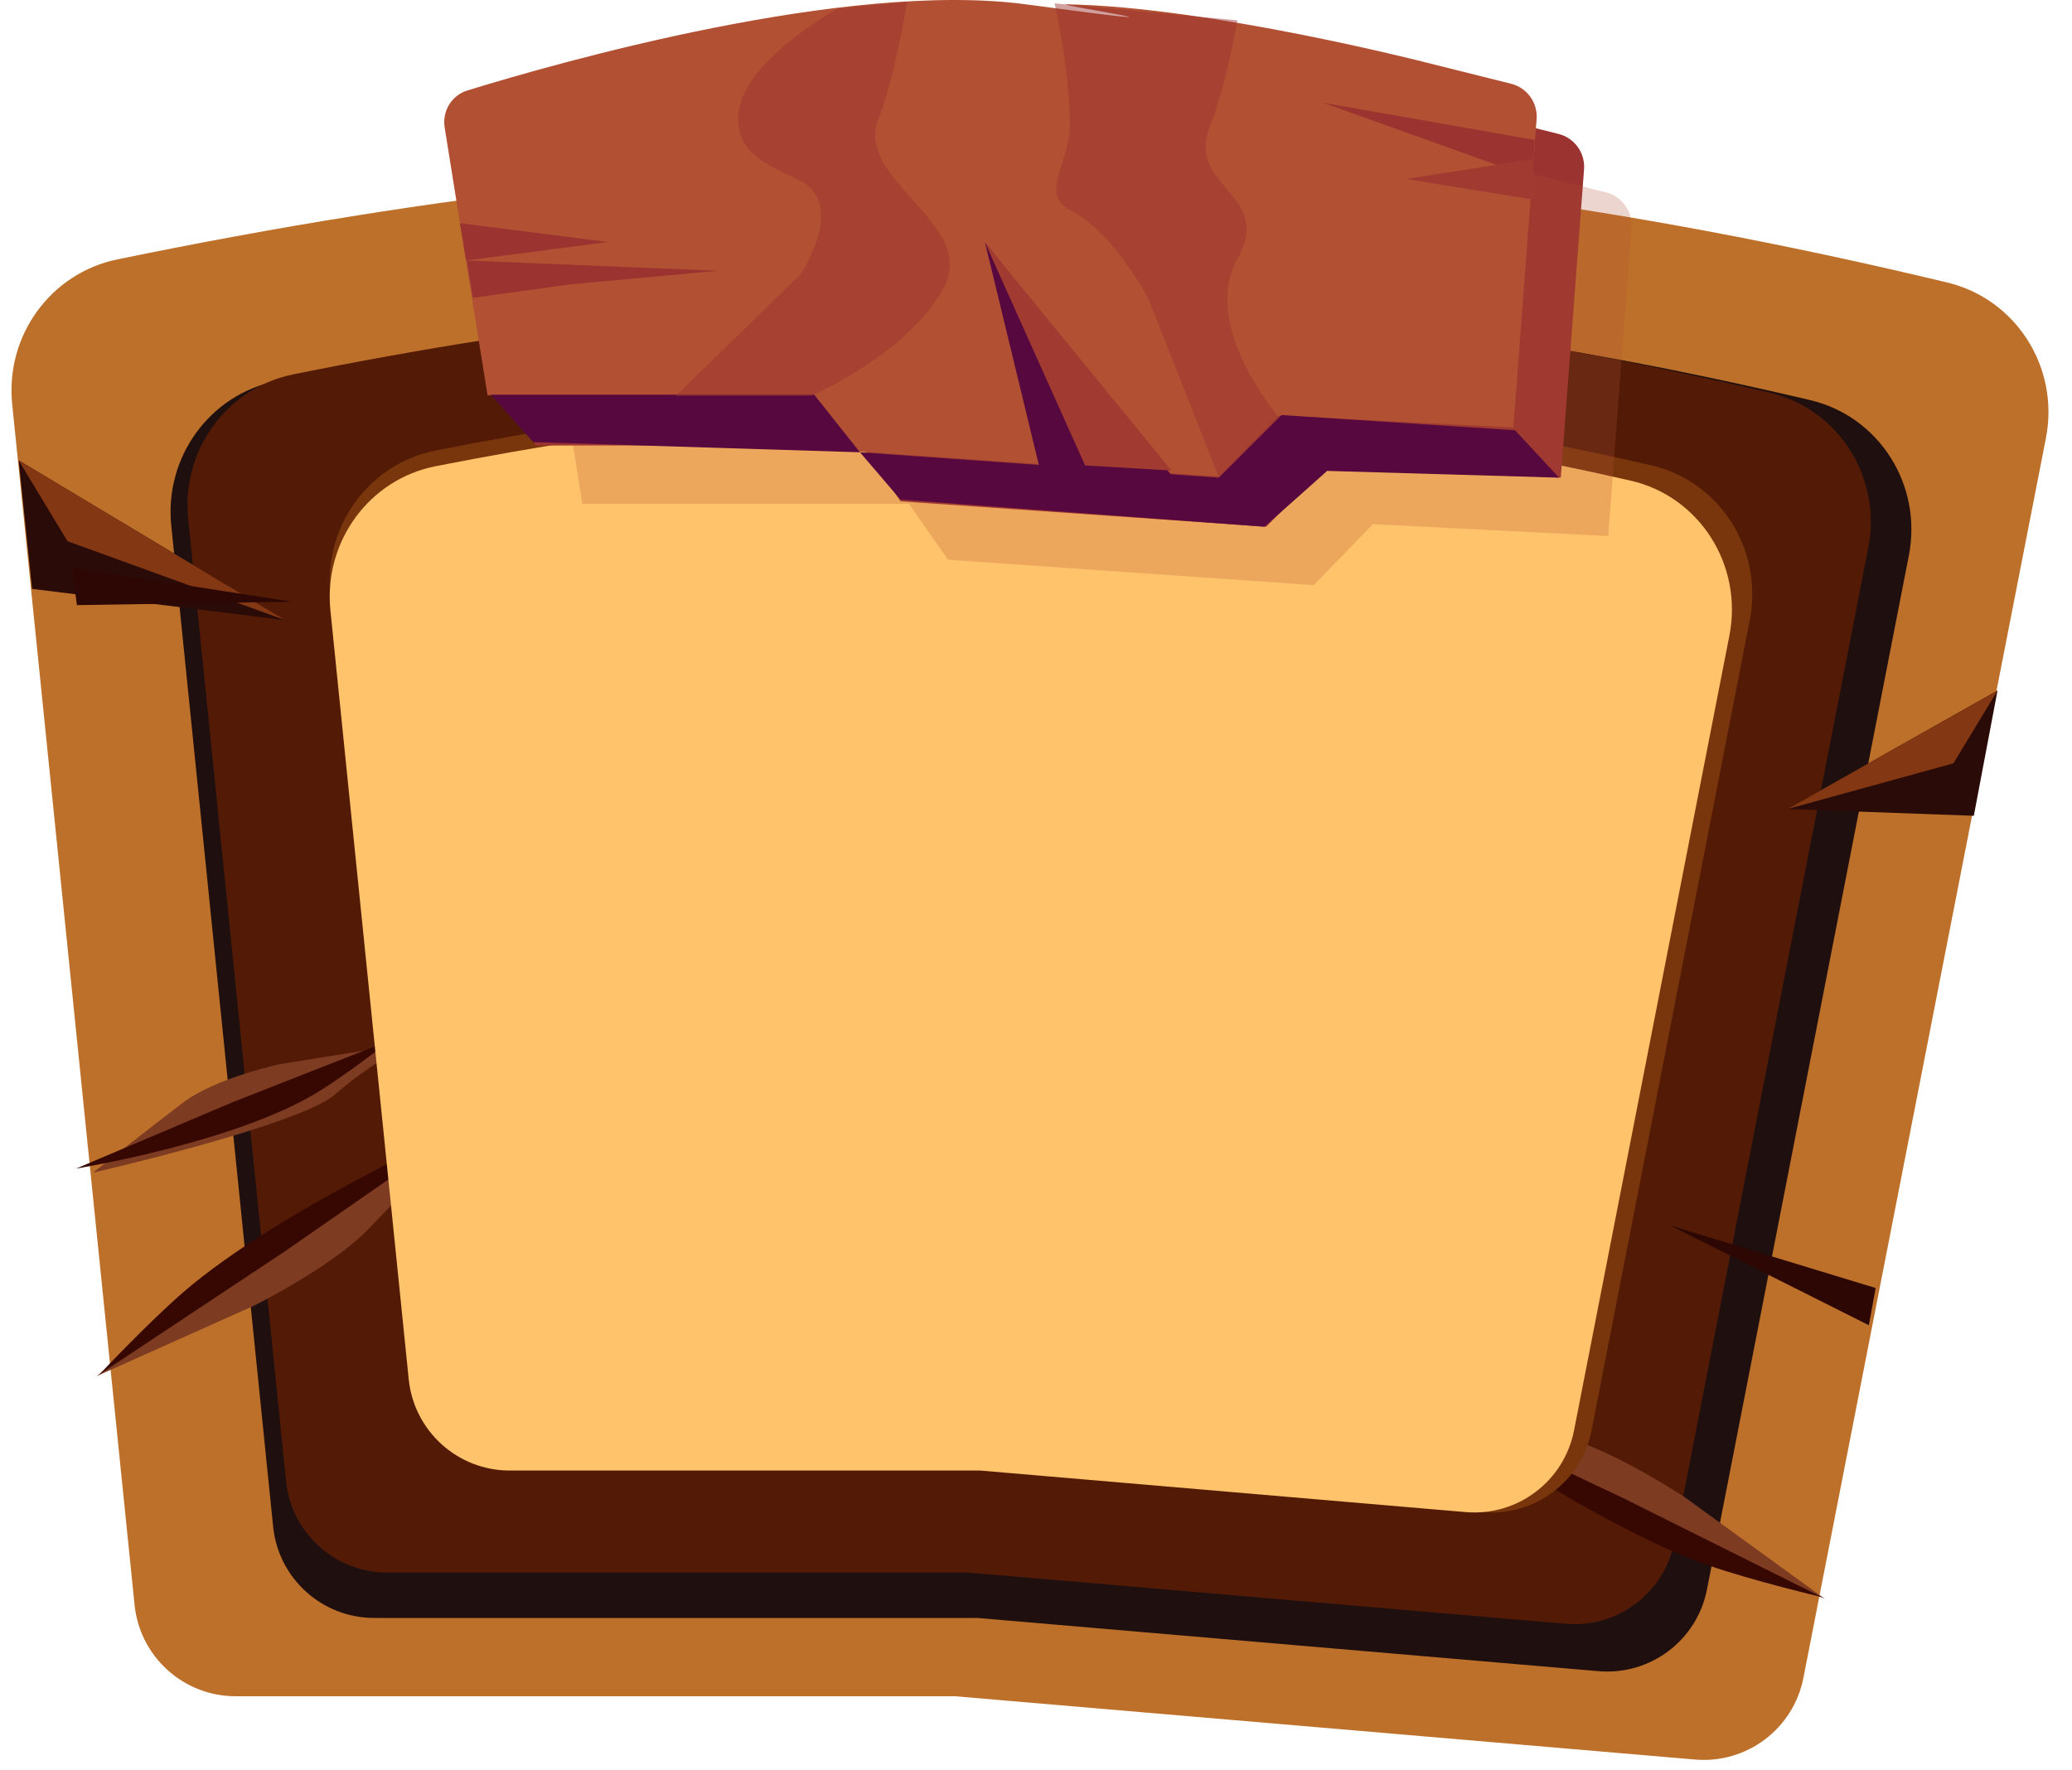 <svg width="612" height="523" viewBox="0 0 612 523" fill="none" xmlns="http://www.w3.org/2000/svg">
<path d="M3.597 119.39C1.544 99.252 14.876 80.697 34.703 76.619C222.74 37.943 380.361 36.799 575.099 83.44C595.611 88.353 608.35 108.705 604.302 129.405L532.669 495.672C529.728 510.706 515.933 521.11 500.67 519.805L282 501.099H69.598C54.207 501.099 41.313 489.452 39.752 474.141L3.597 119.39Z" fill="#BD7029"/>
<path d="M50.588 155.261C48.54 135.132 61.838 116.579 81.668 112.561C238.97 80.687 371.837 79.808 534.64 118.195C555.157 123.032 567.859 143.377 563.82 164.066L504.182 469.557C501.245 484.598 487.445 495.008 472.176 493.7L288.648 477.972H110.521C95.129 477.972 82.234 466.322 80.675 451.008L50.588 155.261Z" fill="#1F0F0F"/>
<path d="M55.586 153.266C53.539 133.139 66.84 114.585 86.671 110.58C237.997 80.025 366.043 79.198 522.638 115.984C543.155 120.804 555.861 141.15 551.825 161.836L494.515 455.553C491.58 470.596 477.778 481.007 462.508 479.698L285.809 464.548H114.341C98.948 464.548 86.052 452.897 84.495 437.582L55.586 153.266Z" fill="#531B06"/>
<path d="M528 239L590 204L583 241L528 239Z" fill="#2A0B08"/>
<path d="M576.975 225.5L528 239L590 204L576.975 225.5Z" fill="#833713"/>
<path d="M84.256 183.211L5.505 135.999L9.479 173.967L84.256 183.211Z" fill="#2A0B08"/>
<path d="M19.944 159.889L84.256 183.211L5.505 135.999L19.944 159.889Z" fill="#833713"/>
<path d="M505.615 462.268C488.528 459.02 419.628 414.221 419.628 414.221C419.628 414.221 446.42 420.6 461.465 424.425C476.511 428.25 497.796 442.434 497.796 442.434L538.954 472.305C538.954 472.305 522.702 465.515 505.615 462.268Z" fill="#7D3B21"/>
<path d="M504.489 462.396C517.352 466.898 538.081 471.817 538.081 471.817L479.609 442.651L420.064 414.465C420.064 414.465 469.45 450.134 504.489 462.396Z" fill="#370802"/>
<path d="M98.978 323.302C88.694 332.408 27.48 346.422 27.48 346.422C27.48 346.422 44.408 333.066 54.065 325.739C63.722 318.412 82.848 314.33 82.848 314.33L121.35 308.185C121.35 308.185 109.263 314.196 98.978 323.302Z" fill="#7D3B21"/>
<path d="M93.152 323.061C102.175 317.679 115.263 307.333 115.263 307.333L68.826 325.566L22.481 345.218C22.481 345.218 68.573 337.721 93.152 323.061Z" fill="#370802"/>
<path d="M493.244 362L554 380.5L552 391.5L493.244 362Z" fill="#2D0704"/>
<path d="M86.215 177.747L22.713 178.765L21.244 167.682L86.215 177.747Z" fill="#2D0704"/>
<path d="M53.838 382.652C65.173 369.461 138.364 332.08 138.364 332.08C138.364 332.08 119.474 352.121 108.656 363.255C97.838 374.389 74.928 385.766 74.928 385.766L28.512 406.545C28.512 406.545 42.502 395.843 53.838 382.652Z" fill="#7D3B21"/>
<path d="M54.287 381.612C43.971 390.516 29.369 406.031 29.369 406.031L83.809 369.893L137.934 332.336C137.934 332.336 82.389 357.356 54.287 381.612Z" fill="#370802"/>
<path d="M97.588 175.703C95.54 155.573 108.854 136.999 128.706 133.084C252.959 108.58 359.124 107.98 487.592 137.431C508.139 142.141 520.859 162.51 516.82 183.199L470.094 422.557C467.158 437.598 453.357 448.008 438.088 446.699L292.299 434.205H150.988C135.596 434.205 122.7 422.555 121.143 407.242L97.588 175.703Z" fill="#79360C"/>
<path d="M97.593 180.333C95.543 160.199 108.861 141.619 128.72 137.715C250.854 113.708 355.306 113.126 481.572 141.974C502.129 146.671 514.854 167.048 510.81 187.743L464.922 422.565C461.984 437.603 448.186 448.009 432.92 446.703L289.532 434.427H150.569C135.177 434.427 122.282 422.779 120.723 407.466L97.593 180.333Z" fill="#FFC36B"/>
<path d="M145.353 52.492C144.579 47.657 147.383 42.997 152.062 41.554C178.478 33.409 263.86 8.995 317.012 16.11C380.512 24.609 324.326 16.034 329.012 16.11C371.139 16.785 435.512 33.359 435.512 33.359L460.332 39.564C465.057 40.746 468.244 45.16 467.878 50.017L461.012 141.109L391.512 137.609L374.012 155.609L266.012 148.109L254.512 131.609H158.012L145.353 52.492Z" fill="#9B3330"/>
<path d="M131.341 37.666C130.568 32.831 133.372 28.171 138.051 26.728C164.466 18.582 249.848 -5.831 303 1.283C366.5 9.783 310.314 1.208 315 1.283C357.127 1.958 421.5 18.533 421.5 18.533L446.32 24.738C451.045 25.92 454.232 30.334 453.866 35.191L447 126.283L377.5 122.783L360 140.783L252 133.283L240.5 116.783H144L131.341 37.666Z" fill="#B25033"/>
<path d="M159.353 69.742C158.579 64.907 161.384 60.247 166.062 58.804C192.478 50.659 277.86 26.245 331.012 33.359C394.512 41.859 338.326 33.284 343.012 33.359C385.139 34.035 449.512 50.609 449.512 50.609L474.332 56.814C479.057 57.996 482.244 62.41 481.878 67.267L475.012 158.359L405.512 154.859L388.012 172.859L280.012 165.359L268.512 148.859H172.012L159.353 69.742Z" fill="#B25033" fill-opacity="0.24"/>
<path d="M157.498 130.611L144.998 116.611H240.498L253.998 133.611L359.998 141.111L378.498 122.611L447.498 127.111L460.498 141.111L391.998 139.111L373.498 155.611L265.998 147.611L253.998 133.611L157.498 130.611Z" fill="#57083F"/>
<path d="M290.934 71.621L346.498 141L306.998 137.999L290.934 71.621Z" fill="#57083F"/>
<path d="M320.5 137.5L290.935 71.62L346 139L320.5 137.5Z" fill="#A13A31"/>
<path d="M137.851 76.954L212 80L168.5 84L139.682 87.983L137.851 76.954Z" fill="#9B3330"/>
<path d="M179.5 71.5L137.655 76.962L135.856 65.928L179.5 71.5Z" fill="#9B3330"/>
<path d="M390.756 30.35L453.309 41.335L452.659 52.497L390.756 30.35Z" fill="#9B3330"/>
<path d="M415.246 52.863L453 47L453 59L415.246 52.863Z" fill="#A13A31"/>
<path d="M218 35C218 18.555 247.5 2.5 247.5 2.5L268 0.5C268 0.5 264.197 23.413 259.5 35C252 53.5 289.5 66 278.5 85.5C267.5 105 239.5 117 239.5 117H199.5L236.5 81C236.5 81 250 60.5 236.5 53.5C227.43 48.797 218 46 218 35Z" fill="#9B3330" fill-opacity="0.46"/>
<path d="M316 37C316 20.555 311.5 1 311.5 1L365.5 6C365.5 6 362.198 25.413 357.5 37C350 55.5 376.5 57 365.5 76.5C354.5 96 377.5 123 377.5 123L360 141L339.5 89C339.5 89 329.5 69 316 62C306.93 57.297 316 48 316 37Z" fill="#9B3330" fill-opacity="0.46"/>
</svg>
